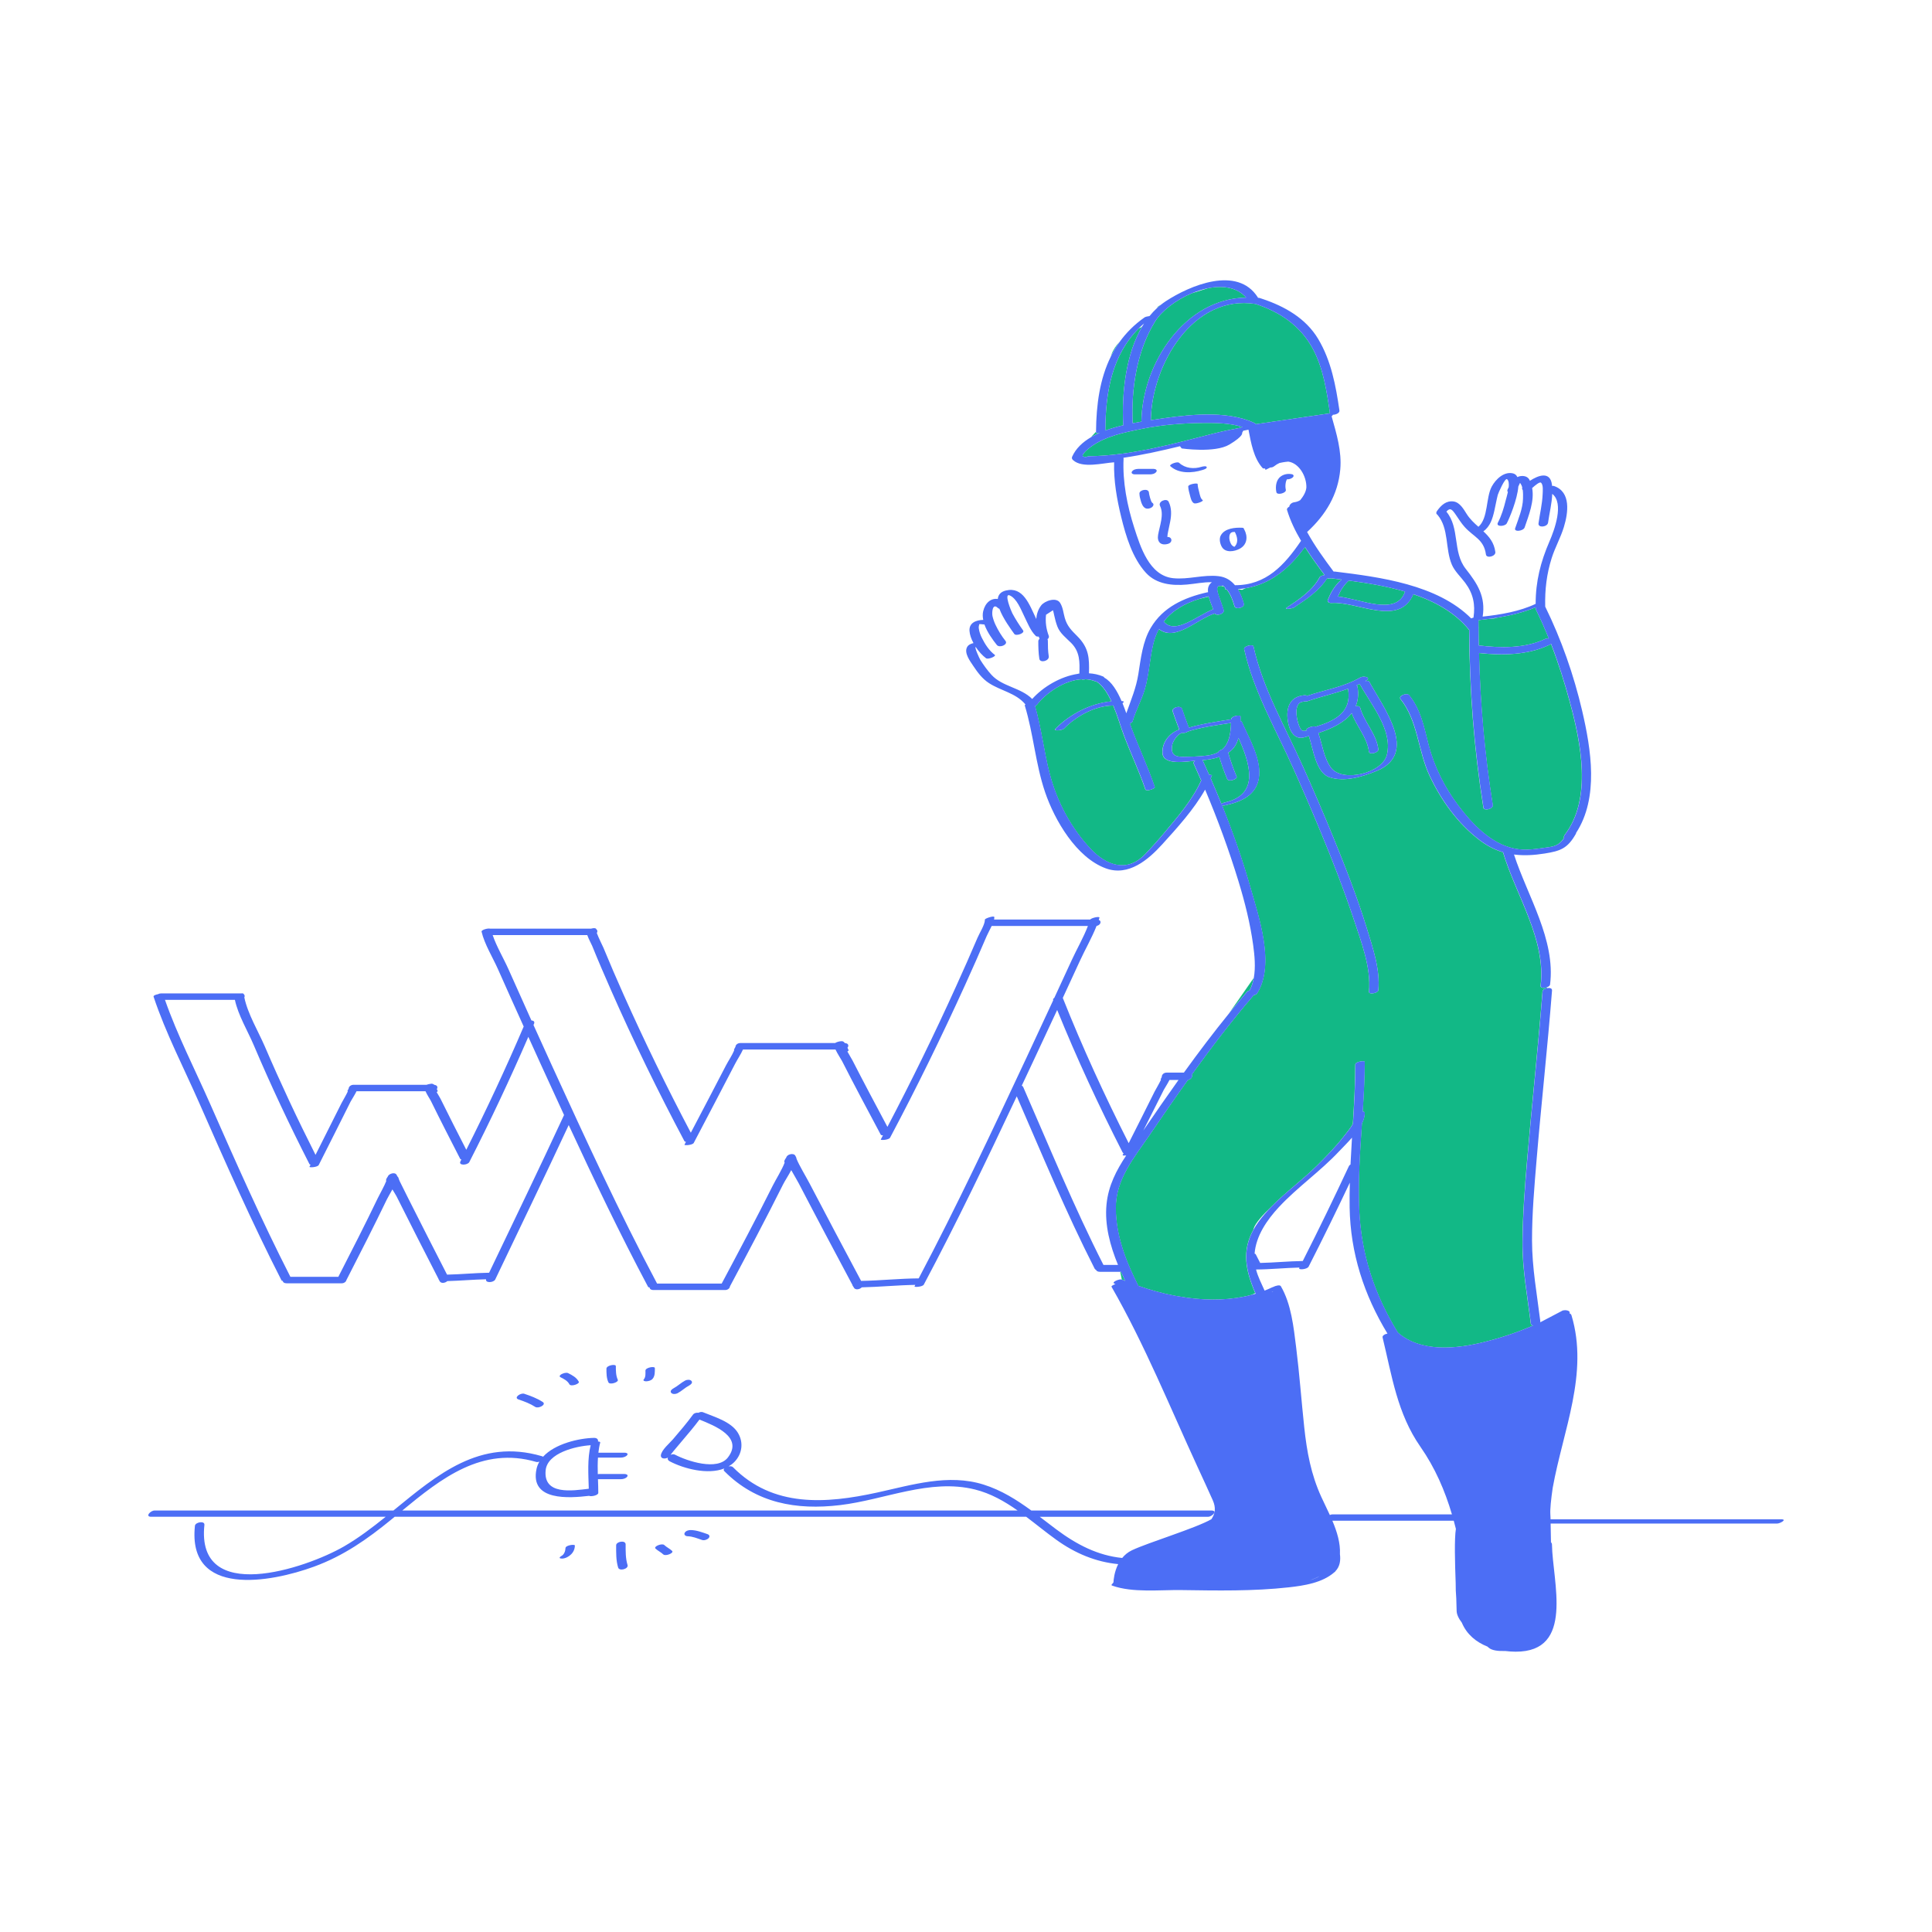 <?xml version="1.0" standalone="no"?>
<svg version="1.1" id="Layer_1" xmlns="http://www.w3.org/2000/svg" xmlns:xlink="http://www.w3.org/1999/xlink" x="0px" y="0px" width="595.279px" height="595.281px" viewBox="0 0 595.279 595.281" enable-background="new 0 0 595.279 595.281" xml:space="preserve">
<path id="color_x5F_2" fill="#12b886" d="M355.885,99.083c2.039-3.307,6.48-6.697,11.385-8.746c1.693-0.545,3.388-1.07,4.922-1.533
	c4.563-0.918,8.976-0.311,11.779,2.898c-18.79,0.23-31.949,20.104-32.282,37.969c-0.003,0.09,0.016,0.168,0.043,0.24
	c-0.883,0.146-1.802,0.311-2.741,0.492c0-0.012,0.004-0.021,0.003-0.033C348.505,119.793,350.261,108.202,355.885,99.083z
	 M354.59,129.323c-0.001,0.049-0.014,0.096-0.026,0.141c0.168-0.025,0.337-0.053,0.5-0.076c8.872-1.35,20.769-3.068,29.682,0.211
	l0.074-0.137l0.063,0.193c0.521,0.195,1.033,0.4,1.53,0.631c0.235,0.109,0.392,0.238,0.493,0.379c0.053,0.002,0.1,0.01,0.146,0.016
	l21.749-3.182l0.979-0.186c-0.002-0.012-0.01-0.02-0.012-0.031c-0.981-6.729-2.045-13.922-5.354-19.973
	c-3.854-7.043-10.084-11.191-17.566-13.66C367.442,90.618,354.904,112.545,354.59,129.323z M342.457,109.233
	c-0.066,0.186-0.132,0.379-0.196,0.58c0.771-1.549,1.658-3.041,2.685-4.467C343.904,106.444,342.992,107.735,342.457,109.233z
	 M346.067,130.627c-0.429-9.271,0.705-21.529,6.01-30.275c-0.251,0.291-0.405,0.469-0.405,0.469s-0.301,0.119-0.783,0.346
	c-8.21,8.209-10.253,19.48-10.32,31.348c0,0.057-0.021,0.111-0.054,0.164c1.837-0.682,3.762-1.227,5.661-1.672
	C346.115,130.895,346.073,130.774,346.067,130.627z M337.668,133.29c0.001-0.105,0.005-0.209,0.006-0.314l-0.022,0.09
	c0,0-0.656,0.717-1.507,1.641c0.829-0.484,1.709-0.924,2.621-1.322C338.175,133.465,337.667,133.442,337.668,133.29z
	 M334.634,140.817c0.309-0.141,0.623-0.234,0.864-0.238c12.912-0.174,25.722-3.742,38.152-6.93c2.673-0.686,5.354-1.246,8.043-1.748
	l1.17-0.318c-3.969-1.285-8.555-1.314-12.58-1.264c-6.139,0.08-12.326,0.59-18.353,1.797c-5.35,1.072-11.62,2.322-16.05,5.732
	c-0.772,0.594-1.56,1.213-2.114,2.031C333.271,140.612,333.848,140.801,334.634,140.817z M356.678,94.61
	c-0.058,0.092-0.128,0.197-0.205,0.311c0.381-0.352,0.775-0.686,1.183-1.006C357.142,94.184,356.796,94.422,356.678,94.61z
	 M369.482,184.538c-4.435,1.377-8.26,3.553-10.911,6.971c3.47,4.211,10.241-1.805,15.219-3.787
	c-0.451-1.285-1.034-2.574-1.371-3.896C371.575,184.038,370.54,184.293,369.482,184.538z M412.232,183.805
	c6.8,0.635,18.021,6.256,20.688-1.521c-5.71-1.676-11.722-2.656-17.338-3.404c-1.487,1.354-2.556,3.014-3.323,4.881
	C412.253,183.774,412.239,183.79,412.232,183.805z M418.977,210.719c-0.33,0.158-0.668,0.301-1.002,0.447
	c0.156,0.104,0.271,0.254,0.305,0.461c0.379,2.336,0.128,4.299-0.57,5.967c0.632-0.107,1.245-0.004,1.372,0.441
	c1.295,4.559,5.015,8.025,5.608,12.818c0.137,1.104-2.775,1.764-2.898,0.777c-0.552-4.463-3.826-7.791-5.314-11.916
	c-2.282,2.984-6.239,4.801-10.271,6.146c1.252,3.582,1.688,7.756,3.942,10.73c3.497,4.609,15.784,1.688,17.182-4.047
	c1.857-7.621-4.95-15.49-8.344-21.746C418.972,210.776,418.97,210.747,418.977,210.719z M466.458,263.336
	c0.043-0.008,0.088-0.014,0.134-0.021c-0.049-0.006-0.099-0.014-0.146-0.02C466.448,263.307,466.453,263.321,466.458,263.336z
	 M455.561,193.624c0.012,1.752,0.024,3.504,0.06,5.246c6.683,0.82,14.276,0.949,20.438-1.99c0.403-0.191,0.81-0.209,1.156-0.121
	c-1.206-2.998-2.502-5.955-3.926-8.832c-0.099-0.199-0.121-0.391-0.096-0.57c-0.021-0.068-0.035-0.143-0.037-0.225
	c0-0.002,0-0.004,0-0.006c-3.742,1.563-7.872,2.551-12.003,3.217l-0.727,0.207l-1.355,0.104c-1.188,0.164-2.366,0.309-3.531,0.434
	c0,0.721,0.015,1.436,0.02,2.154C455.597,193.372,455.598,193.5,455.561,193.624z M415.38,212.405
	c-0.011-0.068-0.009-0.135-0.004-0.197c-4.038,1.457-8.26,2.389-12.358,3.789c-0.438,0.15-0.789,0.16-1.042,0.084
	c-0.157,0.064-0.329,0.111-0.515,0.131c-3.376,0.355-1.747,6.977-0.6,8.566c0.382,0.529,1.058,0.5,1.799,0.27
	c-0.033-0.072-0.063-0.156-0.098-0.227c-0.215-0.439,2.172-1.346,2.787-0.9c0.007-0.002,0.013-0.004,0.018-0.006
	C411.274,222.133,416.529,219.475,415.38,212.405z M411.004,176.124l-0.159-0.033c0.015,0.018,0.025,0.033,0.039,0.051
	C410.923,176.135,410.964,176.127,411.004,176.124z M347.122,219.463l-0.123,0.303c0.003,0.008,0.006,0.018,0.009,0.025
	C347.046,219.682,347.084,219.571,347.122,219.463z M482.107,257.231c-0.293,0.383-0.321,0.699-0.194,0.939
	c-1.104,1.645-2.253,2.547-4.655,2.857c-3.689,0.48-6.975,1.207-10.735,0.416c-7.245-1.525-12.903-7.572-17.175-13.217
	c-4.2-5.553-7.448-11.998-9.185-18.738c-1.408-5.469-2.345-10.762-5.972-15.27c-0.711-0.881-3.492,0.182-2.677,1.195
	c5.329,6.619,5.357,15.939,8.9,23.5c3.617,7.721,8.769,14.877,15.592,20.045c2.306,1.744,4.654,2.912,7.077,3.629
	c3.898,13.133,13.361,26.945,11.58,41.135c-0.094,0.746,1.064,0.793,1.946,0.475c0.009,0.092,0.014,0.182,0.021,0.273
	c-0.679,0.137-1.334,0.52-1.374,1.029c-1.358,17.379-3.273,34.713-4.75,52.08c-0.705,8.301-1.333,16.6-1.414,24.932
	c-0.082,8.557,1.525,16.906,2.565,25.369c0.04,0.324,0.319,0.492,0.687,0.545c-4.828,2.1-9.851,3.77-14.938,5.043
	c-8.563,2.146-19.559,3.354-26.731-2.898c-7.198-11.711-11.327-24.174-11.901-38.045c-0.363-8.771,0.252-17.557,0.843-26.342
	c0.563-1.141,0.901-2.279,0.864-3.373c-0.007-0.191-0.267-0.281-0.623-0.293c0.329-5.111,0.604-10.221,0.623-15.328
	c0.002-0.479-2.896-0.063-2.898,0.777c-0.022,6.107-0.371,12.207-0.752,18.305c-0.766,1.422-1.949,2.754-2.771,3.818
	c-2.455,3.18-5.291,6.076-8.132,8.906c-4.503,4.486-9.732,8.248-14.174,12.773c-2.69,2.566-4.896,5.035-5.434,6.646
	c-0.051,0.152-0.097,0.314-0.137,0.484c-3.645,6.576-2.378,12.621,0.568,19.527l-1.044,0.52c-6.273,1.689-13.077,1.826-19.775,0.939
	c-1.249-0.195-2.545-0.404-3.855-0.623c-3.9-0.742-7.725-1.799-11.34-3.066c-3.802-7.482-6.891-15.373-6.952-23.877
	c-0.063-8.945,5.646-15.596,10.415-22.6c3.886-5.703,7.801-11.381,11.811-16.982c1.004-0.113,1.5-1.033,1.203-1.662
	c6.034-8.365,12.299-16.557,19.033-24.404c0.479-0.115,0.915-0.332,1.104-0.631c5.602-8.912,0.407-23.824-2.167-32.869
	c-2.415-8.477-5.358-16.84-8.661-25.049c0.226,0.084,0.608,0.102,1.168-0.025c4.622-1.053,9.21-2.965,10.131-8.113
	c1.041-5.824-2.935-12.443-5.193-17.545c-0.06-0.135-0.214-0.205-0.421-0.229c0.011-0.473,0.016-0.932,0.021-1.375
	c0.007-0.713-2.889-0.229-2.898,0.777c0,0.012-0.001,0.021-0.001,0.035c-4.378,0.693-8.78,1.326-13.039,2.559
	c-0.736-1.91-1.436-3.834-2.087-5.773c-0.416-1.238-3.303-0.43-2.897,0.775c0.63,1.875,1.306,3.732,2.015,5.58
	c-3.048,1.119-5.37,3.93-5.152,7.303c0.249,3.84,7.503,2.521,10.05,2.309c-0.37,0.24-0.584,0.564-0.428,0.912
	c0.783,1.715,1.546,3.439,2.298,5.172c-2.702,5.992-7.313,11.299-11.479,16.258c-1.867,2.223-3.809,4.387-5.819,6.479
	c-5.58,5.809-11.968,3.391-16.709-1.633c-6.081-6.441-10.371-14.504-12.621-23.027c-1.834-6.945-2.568-14.092-4.561-21.008
	c0.241-0.094,0.448-0.227,0.581-0.398c2.845-3.689,8.452-7.521,13.693-7.854c0.358,0.127,0.817,0.113,1.232-0.012
	c1.097,0.053,2.169,0.258,3.18,0.688c0.096,0.041,0.207,0.061,0.325,0.07c1.853,1.215,3.316,3.486,4.51,6.057
	c-6.43,0.613-12.826,3.961-17.247,8.463c-0.744,0.76,2.104,0.49,2.66-0.078c3.801-3.869,9.588-7.068,15.151-7.104
	c1.349,3.213,2.332,6.65,3.17,8.887c2.136,5.705,4.764,11.203,6.739,16.973c0.232,0.68,3.101-0.188,2.897-0.777
	c-2.166-6.324-5.021-12.377-7.362-18.637c-0.107-0.287-0.219-0.594-0.332-0.916c0.437-0.162,0.794-0.402,0.878-0.691
	c0.961-3.301,2.646-6.273,3.653-9.553c1.428-4.646,1.565-9.748,2.757-14.48c0.403-1.607,0.971-3.057,1.676-4.359
	c5.082,4.037,11.918-3.229,17.207-4.791c0.669,0.84,3.063,0.098,2.755-1.049c-0.037-0.139-0.084-0.273-0.124-0.41
	c-0.002-0.078-0.021-0.148-0.064-0.211c-0.394-1.271-0.904-2.504-1.312-3.77c-0.292-0.908-1.103-3.107,0.334-3.045
	c0.131,0.006,0.271-0.008,0.41-0.021c0.267,0.053,0.53,0.107,0.779,0.166c0.186,0.152,0.361,0.316,0.529,0.492
	c-0.26,0.225-0.268,0.406,0.278,0.43c0.034,0,0.064-0.002,0.1,0c1.156,1.422,1.863,3.33,2.378,5.143
	c0.354,1.244,3.249,0.459,2.898-0.777c-0.439-1.547-1.021-3.08-1.826-4.416c0.751,0.102,1.313,0.164,1.313,0.164l0.99-0.473
	c7.774-1.313,13.412-6.006,18.354-12.705c1.905,3.008,4.018,5.893,6.064,8.646c-0.659,0.092-1.354,0.297-1.532,0.631
	c-2.204,4.129-6.294,6.813-10.088,9.346c-1.164,0.777,1.729,0.309,2.195-0.004c3.75-2.502,7.792-5.143,10.221-9.039
	c0.315,0.162,0.787,0.158,1.245,0.041c0.052,0.01,0.095,0.021,0.15,0.029c0.977,0.121,1.979,0.246,2.993,0.373
	c-1.747,1.557-3.032,3.432-3.928,5.609c-0.021,0.053-0.024,0.098-0.018,0.139c-0.555,0.631-0.429,1.547,0.915,1.461
	c8.015-0.506,20.847,7.475,25.179-2.703c6.745,2.283,12.891,5.678,17.193,11.02c0.124,18.469,1.465,36.447,4.389,54.748
	c0.179,1.107,3.088,0.404,2.898-0.775c-2.507-15.691-3.853-31.139-4.256-46.873c7.218,0.791,15.098,0.648,21.689-2.498
	c0.21-0.102,0.37-0.213,0.492-0.332c2.285,5.891,4.192,11.947,5.823,17.986C487.043,228.782,490.642,246.069,482.107,257.231z
	 M421.11,285.92c-2.935-9.547-6.603-18.873-10.37-28.115c-2.951-7.234-6.053-14.408-9.238-21.545
	c-5.428-12.158-12.371-23.951-15.268-37.051c-0.188-0.852-3.098-0.121-2.898,0.777c2.858,12.922,9.668,24.547,15.037,36.533
	c2.953,6.594,5.814,13.227,8.581,19.902c3.688,8.9,7.185,17.893,10.223,27.037c2.246,6.764,5.345,14.834,4.622,22.102
	c-0.1,1.002,2.797,0.416,2.881-0.426C425.316,298.729,422.963,291.948,421.11,285.92z M421.884,210.024
	c-0.16-0.295-0.721-0.287-1.308-0.146c0.121-0.068,0.247-0.123,0.368-0.193c1.696-0.982-0.833-1.52-1.82-0.947
	c-5.063,2.936-10.912,3.813-16.395,5.668c-0.191-0.146-0.505-0.223-0.975-0.174c-4.308,0.455-5.509,3.717-4.989,7.697
	c0.362,2.768,1.784,6.197,5.122,5.246c0.462-0.131,0.933-0.268,1.405-0.404c1.355,4.395,2.234,11.363,6.355,12.715
	c4.648,1.525,10.118-0.146,14.471-1.926C437.289,232.176,426.195,217.973,421.884,210.024z M386.292,301.321l-7.607,10.904
	c1.809-2.227,3.637-4.438,5.512-6.613c0.18-0.209,0.479-0.354,0.812-0.439C385.639,303.979,386.047,302.678,386.292,301.321z
	 M345.161,391.858c0.192,0.98,0.361,1.797,0.482,2.377c0.019,0.006,0.038,0.008,0.055,0.016c0.327,0.139,0.66,0.275,0.992,0.412
	c-0.449-0.928-0.889-1.867-1.313-2.822C345.308,391.85,345.236,391.856,345.161,391.858z M376.576,230.93
	c2.084-1.83,2.615-4.762,2.728-8.186c-4.445,0.703-8.977,1.268-13.273,2.633c-0.457,0.354-1.218,0.541-1.802,0.418
	c-0.041,0.014-0.068,0.031-0.112,0.045c-1.406,0.426-2.802,2.596-2.994,3.959c-0.37,2.619,0.888,3.418,3.309,3.391
	c2.468-0.029,5.066-0.07,7.518-0.391c1.37-0.18,2.475-0.533,3.387-1.023C375.443,231.407,375.984,231.09,376.576,230.93z
	 M332.573,207.493c-0.162,0.037-0.332,0.082-0.511,0.137c0.17-0.025,0.339-0.037,0.508-0.059
	C332.572,207.545,332.572,207.518,332.573,207.493z M372.566,238.739c0.521-0.025,0.915,0.055,0.828,0.264
	c-0.111,0.273-0.236,0.545-0.355,0.816c1.145,2.625,2.254,5.27,3.329,7.93c0.137-0.182,0.483-0.377,1.091-0.516
	c10.895-2.477,7.548-12.193,4.144-19.871c-0.466,1.699-1.288,3.232-2.763,4.275c-0.138,0.098-0.282,0.172-0.422,0.262
	c0.743,2.504,1.589,4.961,2.608,7.367c0.354,0.838-2.491,1.736-2.898,0.777c-0.944-2.232-1.74-4.508-2.443-6.82
	c-1.677,0.58-3.445,0.855-5.249,1.014c0.105,0.08,0.194,0.176,0.251,0.301C371.322,235.932,371.947,237.334,372.566,238.739z"></path>
<path id="color_x5F_1" d="M371.813,143.93c0.13,0.482-1.049,0.799-1.316,0.883c-3.171,0.994-7.3,1.191-9.906-1.188
	c-0.506-0.465,2.128-1.559,2.725-1.014c1.889,1.727,4.544,1.961,6.919,1.215C370.497,143.743,371.688,143.463,371.813,143.93z
	 M355.499,144.477c-1.603,0-3.205,0-4.807,0c-0.659,0-1.521,0.211-1.911,0.799c-0.379,0.57,0.317,0.885,0.794,0.885
	c1.603,0,3.205,0,4.807,0c0.659,0,1.521-0.213,1.911-0.801C356.672,144.792,355.975,144.477,355.499,144.477z M355.069,154.942
	c-0.307-0.186-0.563-1.033-0.706-1.51c-0.1-0.326-0.176-0.656-0.247-0.988c-0.029-0.141-0.053-0.279-0.077-0.42
	c-0.008-0.047-0.047-0.498-0.038-0.229c-0.044-1.436-2.96-0.91-2.924,0.268c0.023,0.789,0.211,1.563,0.438,2.316
	c0.234,0.771,0.571,1.707,1.295,2.148c0.615,0.373,1.513,0.188,2.07-0.207C355.338,156,355.679,155.313,355.069,154.942z
	 M359.693,165.448c-0.001-0.049-0.003-0.096-0.001-0.168c0.012-0.479,0.122-0.961,0.211-1.43c0.204-1.07,0.464-2.127,0.663-3.199
	c0.385-2.072,0.45-4.145-0.494-6.066c-0.594-1.207-3.34-0.109-2.646,1.299c1.319,2.682-0.144,6.191-0.601,8.932
	c-0.359,2.152,0.822,3.365,3,2.771C361.468,167.135,361.139,165.366,359.693,165.448z M369.481,151.606
	c-0.212-0.791-0.442-1.646-0.473-2.471c-0.015-0.408-2.925,0.033-2.897,0.775c0.033,0.898,0.301,1.824,0.529,2.689
	c0.2,0.748,0.442,1.953,1.152,2.408c0.452,0.291,1.417-0.051,1.854-0.205c0.109-0.037,1.288-0.49,0.884-0.75
	C369.874,153.631,369.665,152.297,369.481,151.606z M424.679,305.135c0.638-6.406-1.716-13.188-3.568-19.215
	c-2.935-9.547-6.603-18.873-10.37-28.115c-2.951-7.234-6.053-14.408-9.238-21.545c-5.428-12.158-12.371-23.951-15.268-37.051
	c-0.188-0.852-3.098-0.121-2.898,0.777c2.858,12.922,9.668,24.547,15.037,36.533c2.953,6.594,5.814,13.227,8.581,19.902
	c3.688,8.9,7.185,17.893,10.223,27.037c2.246,6.764,5.345,14.834,4.622,22.102C421.698,306.563,424.595,305.977,424.679,305.135z
	 M424.12,237.559c-4.354,1.779-9.821,3.451-14.471,1.926c-4.121-1.352-5-8.318-6.355-12.715c-0.474,0.139-0.942,0.273-1.405,0.404
	c-3.338,0.951-4.76-2.479-5.122-5.246c-0.52-3.98,0.683-7.242,4.989-7.697c0.469-0.049,0.782,0.027,0.975,0.174
	c5.481-1.855,11.33-2.732,16.395-5.668c0.987-0.57,3.518-0.035,1.82,0.947c-0.121,0.07-0.247,0.125-0.368,0.193
	c0.587-0.141,1.146-0.148,1.308,0.146C426.195,217.973,437.289,232.176,424.12,237.559z M402.66,225.047
	c-0.033-0.072-0.063-0.156-0.098-0.227c-0.215-0.439,2.172-1.346,2.787-0.9c0.007-0.002,0.013-0.004,0.018-0.006
	c5.906-1.781,11.161-4.438,10.013-11.51c-0.011-0.068-0.009-0.135-0.004-0.199c-4.038,1.459-8.26,2.391-12.358,3.791
	c-0.438,0.15-0.789,0.16-1.042,0.082c-0.157,0.066-0.329,0.113-0.515,0.133c-3.376,0.355-1.747,6.977-0.6,8.566
	C401.243,225.307,401.919,225.278,402.66,225.047z M418.986,210.801c-0.015-0.025-0.017-0.053-0.011-0.082
	c-0.329,0.158-0.667,0.301-1.001,0.447c0.156,0.104,0.271,0.254,0.305,0.461c0.379,2.336,0.128,4.299-0.57,5.967
	c0.632-0.107,1.245-0.004,1.372,0.441c1.295,4.559,5.015,8.025,5.608,12.818c0.137,1.104-2.775,1.764-2.898,0.777
	c-0.552-4.463-3.826-7.791-5.314-11.916c-2.282,2.984-6.239,4.801-10.271,6.146c1.252,3.582,1.687,7.756,3.942,10.73
	c3.496,4.609,15.783,1.688,17.182-4.047C429.188,224.926,422.379,217.057,418.986,210.801z M547.605,469.424
	c-23.277,0-46.557,0-69.834,0c0.049,1.668,0.082,3.695,0.108,5.781c0.183,0.158,0.299,0.381,0.304,0.68
	c0.162,11.42,7.073,33.115-11.209,33.023c-1.053-0.006-2.119-0.078-3.18-0.209c-2.224,0.076-4.146-0.176-5.071-0.998
	c-0.127-0.111-0.271-0.236-0.417-0.359c-3.452-1.371-6.372-3.732-7.898-7.377c-0.958-1.264-1.599-2.523-1.599-3.68
	c0-0.76-0.046-2.102-0.109-3.787c-0.147-1.592-0.191-3.199-0.186-4.813c-0.228-6.166-0.426-13.641,0.068-16.613
	c-0.209-0.84-0.432-1.676-0.658-2.508c-12.468,0-24.937,0-37.402,0c1.427,3.363,2.507,6.859,2.332,10.303
	c0.247,1.898,0.012,3.789-1.392,5.25c-0.006,0.012-0.009,0.021-0.015,0.033c-0.059,0.109-0.173,0.207-0.316,0.293
	c-0.002,0.002-0.004,0.004-0.006,0.006c-3.707,3.254-9.312,4.109-14.029,4.635c-10.95,1.221-22.149,0.998-33.151,0.842
	c-6.515-0.094-14.938,0.887-21.211-1.352c-0.099-0.037-0.371-0.133-0.238-0.311c0.18-0.238,0.384-0.451,0.572-0.68
	c0.039-0.813,0.262-3.27,1.463-5.65c-6.839-0.664-13.175-3.258-19.094-7.518c-3.104-2.232-6.13-4.723-9.249-7.072
	c-64.86,0-129.723,0-194.583,0c-0.32,0.266-0.643,0.529-0.964,0.793c-7.451,6.102-14.764,11.23-23.862,14.564
	c-13.421,4.916-39.078,9.611-36.718-12.574c0.123-1.15,3.063-1.637,2.918-0.289c-2.636,24.768,31.13,13.492,43.005,6.643
	c4.475-2.582,8.695-5.795,12.852-9.137c-24.087,0-48.174,0-72.261,0c-1.96,0-0.22-1.93,1.051-1.93c24.53,0,49.061,0,73.591,0
	c13.475-10.988,26.603-22.342,45.715-16.746c0.172,0.051,0.293,0.113,0.39,0.184c3.657-4.025,11.105-5.729,15.688-5.816
	c1.004-0.02,1.359,0.551,1.246,1.119c0.432,0.006,0.738,0.109,0.673,0.352c-0.27,0.988-0.437,2.029-0.557,3.094
	c2.706,0,5.411,0,8.118,0c0.398,0,1.178,0.199,0.756,0.744c-0.412,0.531-1.279,0.764-1.92,0.764c-2.362,0-4.726,0-7.087,0
	c-0.104,1.676-0.102,3.395-0.053,5.1c0.165-0.025,0.329-0.041,0.479-0.041c2.604,0,5.208,0,7.812,0c0.438,0,1.176,0.254,0.774,0.813
	c-0.401,0.561-1.268,0.781-1.915,0.781c-2.366,0-4.732,0-7.099,0c0.051,1.447,0.104,2.871,0.104,4.223
	c0,0.797-2.354,1.23-2.813,0.908c-6.061,0.701-18.359,1.723-16.22-8.293c0.171-0.803,0.479-1.541,0.879-2.23
	c-0.35,0.115-0.703,0.156-0.979,0.076c-16.657-4.875-29.229,5.047-41.265,14.973c63.2,0,126.402,0,189.604,0
	c-4.045-2.844-8.317-5.279-13.17-6.484c-13.889-3.451-27.824,3.188-41.561,4.818c-13.411,1.596-25.865-0.576-35.654-10.48
	c-0.271-0.273-0.21-0.564,0.023-0.818c-5.17,2.029-12.54,0.063-16.851-2.205c-0.587-0.309-0.699-0.734-0.552-1.129
	c-0.569,0.283-1.29,0.391-1.771,0.1c-0.011-0.006-0.021-0.014-0.032-0.02c-0.254-0.152-0.39-0.479-0.361-0.766
	c0.163-1.686,2.73-3.785,3.736-4.973c2.105-2.479,4.247-4.947,6.158-7.584c0.357-0.49,1.077-0.666,1.685-0.578
	c0.443-0.236,0.979-0.34,1.421-0.158c3.486,1.434,8.571,2.85,10.702,6.279c1.852,2.98,1.381,6.594-1.101,9.086
	c-0.522,0.525-1.113,0.951-1.742,1.316c0.527-0.102,1.063-0.057,1.355,0.24c12.334,12.479,28.59,11.281,44.477,7.805
	c10.721-2.346,21.874-5.863,32.777-2.43c5.488,1.73,10.169,4.689,14.681,7.98c18.507,0,37.014,0,55.521,0
	c1.96,0,0.219,1.93-1.051,1.93c-17.294,0-34.588,0-51.882,0c1.681,1.275,3.354,2.572,5.057,3.848
	c6.404,4.793,12.918,8.102,20.351,8.844c0.768-0.938,1.737-1.777,3.001-2.375c5.097-2.414,19.521-6.742,24.482-9.566
	c1.193-1.725,1.448-3.549,0.411-5.869c-1.496-3.35-3.034-6.682-4.572-10.014c-8.564-18.561-16.423-37.998-26.612-55.742
	c-0.12-0.211,0.514-0.59,1.224-0.822c-0.114-0.049-0.231-0.096-0.346-0.145c-1.019-0.434,1.5-1.514,2.291-1.268
	c0.019,0.006,0.038,0.008,0.055,0.016c0.327,0.141,0.66,0.275,0.992,0.412c-0.449-0.926-0.889-1.867-1.313-2.82
	c-0.069,0.01-0.142,0.016-0.216,0.018c-0.013,0-0.024,0.002-0.037,0.002c-2.077,0-4.154,0-6.23,0c-0.676,0-1.046-0.252-1.183-0.578
	c-0.189-0.092-0.35-0.223-0.446-0.412c-8.821-17.316-16.23-35.275-23.987-53.082c-9.19,19.514-18.518,38.984-28.646,58.021
	c-0.377,0.707-3.023,0.861-2.852,0.535c0.08-0.15,0.158-0.305,0.239-0.455c-5.513,0.086-10.984,0.639-16.493,0.758
	c-0.635,0.666-2.006,0.906-2.442,0.088c-0.057-0.105-0.112-0.213-0.169-0.316c-0.172-0.139-0.259-0.314-0.269-0.506
	c-5.55-10.41-11.095-20.822-16.535-31.291c-0.678-1.303-1.547-2.682-2.32-4.086c-0.85,1.639-1.953,3.273-2.533,4.434
	c-5.264,10.523-10.781,20.924-16.315,31.309c-0.009,0.018-0.022,0.031-0.032,0.047c-0.024,0.543-0.619,1.15-1.508,1.15
	c-7.343,0-14.688,0-22.03,0c-0.854,0-1.213-0.373-1.218-0.795c-0.232-0.012-0.413-0.072-0.487-0.211
	c-8.681-16.326-16.67-33.031-24.443-49.822c-7.41,15.92-15.072,31.719-22.633,47.568c-0.485,1.02-3.142,1.166-2.822-0.055
	c-3.99,0.092-7.957,0.457-11.946,0.561c-0.661,0.623-1.958,0.82-2.367,0.021c-0.051-0.1-0.102-0.199-0.153-0.299
	c-0.102-0.104-0.158-0.227-0.183-0.357c-4.353-8.49-8.704-16.982-12.967-25.521c-0.202-0.404-0.72-1.193-1.25-2.09
	c-0.61,1.129-1.292,2.215-1.688,3.035c-4.012,8.32-8.21,16.555-12.424,24.775c-0.012,0.023-0.03,0.043-0.044,0.066
	c-0.089,0.516-0.662,1.051-1.496,1.051c-5.64,0-11.28,0-16.921,0c-0.801,0-1.162-0.33-1.208-0.721
	c-0.193-0.021-0.34-0.084-0.402-0.207c-9.13-17.863-17.262-36.254-25.326-54.617c-4.722-10.748-10.367-21.592-14.075-32.75
	c-0.122-0.367,0.604-0.639,1.355-0.785c0.24-0.141,0.535-0.234,0.878-0.234c8.19,0,16.382,0,24.572,0
	c0.414-0.057,0.769-0.039,0.893,0.09c0.029,0.029,0.048,0.063,0.069,0.096c0.003-0.002,0.007-0.004,0.012-0.004
	c0,0.008,0.003,0.016,0.004,0.023c0.019,0.025,0.042,0.049,0.059,0.078c0.002,0.006-0.001,0.012,0.001,0.018
	c0.259,0.24,0.276,0.594,0.114,0.914c1.02,5.031,4.354,10.572,6.301,15.096c4.861,11.305,10.08,22.447,15.634,33.428
	c2.672-5.289,5.341-10.58,7.979-15.885c0.229-0.461,1.469-2.545,1.977-3.678c-0.093-0.027-0.143-0.068-0.116-0.123
	c0.113-0.236,0.221-0.479,0.351-0.703c0.003-0.006,0.015-0.014,0.019-0.02c0.004-0.553,0.607-1.182,1.513-1.182
	c7.503,0,15.007,0,22.511,0c0.495-0.197,1.123-0.287,1.409-0.32c0.294-0.035,0.539,0.037,0.749,0.176
	c0.021-0.01,0.04-0.018,0.061-0.025c-0.003,0.023,0.006,0.057,0.004,0.08c0.043,0.033,0.085,0.068,0.125,0.105
	c0.983,0.1,1.15,0.771,0.801,1.307c0.089,0.199,0.173,0.395,0.255,0.563c0.049,0.1-0.084,0.236-0.313,0.375
	c0.451,0.799,0.947,1.561,1.161,1.992c2.601,5.285,5.281,10.531,7.968,15.771c6.282-12.475,12.188-25.129,17.688-37.971
	c-2.655-5.873-5.3-11.752-7.913-17.645c-1.615-3.643-4.155-7.686-5.068-11.592c-0.121-0.521,1.83-1.104,2.616-0.928
	c10.385,0,20.771,0,31.155,0c0.643-0.188,1.311-0.236,1.528,0.078c0.03,0.039,0.056,0.082,0.075,0.129
	c0.004,0.006-0.001,0.016,0.001,0.023c0.387,0.27,0.396,0.73,0.131,1.117c0.554,1.518,1.816,4,2.019,4.486
	c2.012,4.887,4.104,9.738,6.261,14.563c6.432,14.385,13.334,28.551,20.688,42.484c3.617-6.885,7.23-13.771,10.805-20.682
	c0.768-1.482,1.909-3.131,2.588-4.768c-0.083-0.027-0.126-0.066-0.102-0.115c0.146-0.293,0.276-0.613,0.457-0.885
	c0.001-0.002,0.005-0.004,0.005-0.006c0.007-0.551,0.609-1.178,1.513-1.178c9.739,0,19.479,0,29.219,0
	c0.597-0.43,1.847-0.674,2.338-0.516c0.229,0.072,0.44,0.27,0.638,0.523c1.152,0.066,1.281,0.875,0.804,1.439
	c0.135,0.297,0.253,0.568,0.351,0.762c0.053,0.104-0.106,0.252-0.372,0.404c0.675,1.219,1.408,2.428,1.579,2.762
	c3.514,6.855,7.131,13.658,10.754,20.457c7.438-14.18,14.479-28.568,21.089-43.152c2.276-5.023,4.523-10.063,6.681-15.139
	c0.604-1.428,2.192-3.893,2.268-5.451c-0.035-0.023-0.053-0.051-0.035-0.084c0.019-0.043,0.041-0.084,0.069-0.121
	c0.259-0.359,2.883-1.242,2.875-0.654c-0.003,0.227-0.035,0.467-0.087,0.715c9.875,0,19.75,0,29.626,0
	c0.354-0.506,3.02-1.119,2.844-0.527c-0.063,0.211-0.144,0.422-0.212,0.633c1.021,0.381,0.513,1.678-0.673,1.861
	c-1.449,3.662-3.53,7.27-5.128,10.748c-1.753,3.818-3.52,7.631-5.283,11.443c6.064,15.232,12.899,30.127,20.307,44.748
	c2.675-5.291,5.345-10.586,7.983-15.895c0.229-0.461,1.469-2.545,1.978-3.678c-0.094-0.027-0.144-0.068-0.116-0.123
	c0.111-0.234,0.219-0.477,0.348-0.699c-0.033-0.627,0.535-1.342,1.495-1.342c1.773,0,3.546,0,5.319,0
	c4.482-6.209,9.098-12.318,13.93-18.268c1.808-2.227,3.636-4.438,5.511-6.613c0.18-0.209,0.479-0.355,0.813-0.439
	c0.632-1.191,1.04-2.494,1.284-3.852c0.604-3.33,0.235-6.982-0.192-10.119c-0.912-6.682-2.565-13.25-4.536-19.695
	c-2.924-9.563-6.376-18.982-10.272-28.205c-3.483,6.154-8.621,11.795-13.203,16.848c-4.313,4.754-10.391,9.961-17.392,7.41
	c-9.045-3.299-15.77-14.803-18.729-23.529c-2.938-8.662-3.556-17.877-6.229-26.619c-0.038-0.125,0.045-0.258,0.2-0.385
	c-0.042-0.025-0.08-0.053-0.109-0.086c-2.92-3.441-7.516-4.094-11.151-6.475c-2.018-1.318-3.457-3.23-4.784-5.229
	c-0.963-1.449-2.938-4.008-1.945-5.85c0.373-0.691,1.134-1.055,1.973-1.234c-0.683-1.262-1.156-2.58-1.229-3.781
	c-0.152-2.508,2.063-3.314,4.235-3.367c-0.188-0.914-0.218-1.816-0.017-2.67c0.627-2.658,2.467-4.092,4.498-3.77
	c0.121-1.244,0.834-2.211,2.504-2.615c5.313-1.285,7.216,4.264,9.349,8.771c0.118-1.496,0.571-2.938,1.52-4.184
	c1.047-1.375,4.681-2.709,5.864-0.734c0.861,1.436,0.957,2.994,1.403,4.572c0.726,2.566,2.058,3.844,3.862,5.65
	c3.607,3.607,3.729,6.781,3.594,11.434c1.503,0.086,2.97,0.395,4.351,0.98c0.232,0.098,0.34,0.223,0.362,0.357
	c2.309,1.266,4.012,4.15,5.339,7.229c0.062,0.004,0.124,0.002,0.187,0.006c0.696,0.041,0.538,0.336,0.092,0.643
	c0.428,1.039,0.813,2.088,1.169,3.092c0.003,0.008,0.006,0.016,0.009,0.023c0.038-0.107,0.076-0.219,0.114-0.328
	c1.361-3.869,2.91-7.48,3.588-11.742c0.753-4.74,1.316-10.021,3.805-14.24c3.789-6.432,10.254-9.316,17.278-10.947
	c0.146-0.033,0.267-0.041,0.392-0.053c-0.02-0.219-0.04-0.438-0.037-0.658c0.016-1.133,0.503-1.914,1.232-2.424
	c-2.594-0.076-5.12,0.488-7.695,0.715c-4.499,0.396-9.36-0.057-12.618-3.598c-4.17-4.535-6.21-11.365-7.636-17.215
	c-1.343-5.506-2.339-11.17-2.182-16.855c-3.603,0.242-9.789,1.939-12.651-0.67c-0.314-0.287-0.468-0.635-0.282-1.053
	c1.139-2.555,3.242-4.506,5.829-6.018c0.829-0.484,1.709-0.924,2.621-1.322c-0.591,0.082-1.099,0.061-1.098-0.094
	c0.001-0.104,0.005-0.209,0.006-0.313c0.073-8.285,1.16-16.281,4.587-23.162c0.771-1.549,1.658-3.041,2.684-4.467
	c2.013-2.797,4.527-5.344,7.691-7.557c0.244-0.17,0.911-0.32,1.519-0.4c0.715-0.883,1.486-1.707,2.318-2.471
	c0.381-0.35,0.775-0.684,1.182-1.006c0.48-0.381,0.974-0.746,1.49-1.086c7.482-4.895,22.088-11.068,28.372-1.207
	c0.035,0.055,0.055,0.109,0.076,0.164c0.174-0.018,0.337-0.01,0.471,0.033c0.257,0.08,0.513,0.168,0.77,0.254
	c0.052,0.018,0.104,0.033,0.154,0.051c6.826,2.291,13.329,5.953,17.132,12.316c4.022,6.732,5.432,14.402,6.552,22.064
	c0.109,0.754-1.109,1.305-2.003,1.297c-0.07,0.154-0.215,0.324-0.41,0.484c0.002,0.008,0.008,0.014,0.01,0.02
	c1.493,5.328,3.162,10.75,2.657,16.359c-0.697,7.768-4.475,13.965-10.136,19.193c-0.023,0.021-0.058,0.041-0.086,0.063
	c2.34,4.295,5.305,8.354,8.143,12.166c0.014,0.02,0.025,0.035,0.039,0.053c0.039-0.008,0.08-0.014,0.12-0.018
	c0.106-0.01,0.214-0.014,0.32,0c13.821,1.703,31.536,3.994,41.938,14.432c0.201-0.104,0.433-0.184,0.67-0.232
	c0.012-0.004,0.025-0.01,0.037-0.014c0.615-4.055-0.099-7.436-2.569-10.748c-1.322-1.777-3.227-3.523-4.103-5.586
	c-2.081-4.896-0.835-11.07-4.386-15.309c-0.006-0.006-0.007-0.014-0.012-0.02c-0.393-0.229-0.555-0.641-0.142-1.223
	c1.233-1.74,2.811-3.223,5.087-2.902c1.926,0.27,3.104,2.396,4.035,3.863c1.013,1.598,2.314,2.799,3.612,3.939
	c3.058-2.656,2.264-8.967,4.1-12.385c1.206-2.246,3.794-4.766,6.597-4.057c0.622,0.158,1.04,0.559,1.307,1.125
	c0.158-0.072,0.315-0.146,0.488-0.193c1.146-0.318,2.594-0.172,3.218,1.01c0.058,0.109,0.1,0.221,0.151,0.332
	c2.598-1.713,6.2-3.016,6.784,1.098c0.022,0.158,0.025,0.316,0.043,0.475c0.22-0.029,0.431-0.025,0.603,0.033
	c5.297,1.82,4.37,8.242,3.049,12.598c-1.008,3.324-2.733,6.336-3.777,9.639c-1.543,4.885-2.11,9.715-1.984,14.828
	c0.001,0.023-0.009,0.045-0.011,0.066c4.984,10.127,8.832,21.133,11.389,32.104c2.759,11.844,5.206,26.793-1.849,37.623
	c-0.006,0.104-0.034,0.215-0.108,0.348c-2.555,4.488-4.734,5.252-9.616,6.029c-3.245,0.52-6.323,0.691-9.281,0.318
	c-0.049-0.006-0.099-0.014-0.146-0.021c0.004,0.016,0.009,0.027,0.014,0.041c4.18,12.854,12.844,26.174,11.104,40.031
	c-0.045,0.357-0.454,0.652-0.951,0.832c-0.883,0.32-2.04,0.271-1.946-0.473c1.781-14.189-7.683-28.004-11.58-41.135
	c-2.423-0.717-4.772-1.885-7.077-3.631c-6.823-5.168-11.975-12.322-15.592-20.043c-3.543-7.561-3.571-16.881-8.9-23.502
	c-0.815-1.014,1.965-2.076,2.676-1.193c3.627,4.506,4.563,9.801,5.973,15.27c1.734,6.74,4.982,13.186,9.185,18.736
	c4.271,5.645,9.93,11.691,17.175,13.217c3.762,0.793,7.046,0.064,10.735-0.414c2.402-0.313,3.551-1.215,4.655-2.859
	c-0.127-0.24-0.1-0.557,0.193-0.938c8.535-11.164,4.938-28.451,1.582-40.869c-1.631-6.039-3.537-12.098-5.822-17.988
	c-0.122,0.119-0.282,0.232-0.492,0.332c-6.593,3.148-14.473,3.289-21.689,2.498c0.403,15.736,1.748,31.184,4.256,46.873
	c0.188,1.184-2.722,1.887-2.898,0.777c-2.924-18.301-4.265-36.279-4.389-54.748c-4.305-5.342-10.448-8.736-17.193-11.02
	c-4.332,10.178-17.164,2.197-25.179,2.703c-1.344,0.084-1.47-0.832-0.915-1.463c-0.008-0.041-0.005-0.086,0.017-0.137
	c0.896-2.178,2.182-4.053,3.929-5.609c-1.016-0.129-2.018-0.254-2.993-0.373c-0.058-0.008-0.101-0.021-0.15-0.029
	c-0.458,0.115-0.93,0.121-1.245-0.041c-2.429,3.896-6.471,6.537-10.221,9.039c-0.468,0.313-3.359,0.779-2.195,0.004
	c3.794-2.531,7.883-5.219,10.088-9.346c0.18-0.334,0.873-0.541,1.532-0.633c-2.048-2.752-4.159-5.637-6.065-8.645
	c-4.94,6.699-10.578,11.393-18.354,12.705c-0.752,0.127-1.528,0.217-2.322,0.279c0.006,0.01,0.012,0.02,0.02,0.029
	c0.807,1.334,1.387,2.869,1.825,4.414c0.352,1.238-2.545,2.021-2.897,0.777c-0.516-1.813-1.222-3.719-2.378-5.143
	c-0.034-0.002-0.065,0-0.101,0c-0.546-0.021-0.537-0.205-0.277-0.43c-0.168-0.174-0.346-0.338-0.529-0.492
	c-0.107-0.09-0.216-0.178-0.329-0.26c-0.149,0.043-0.299,0.078-0.451,0.094c-0.14,0.016-0.278,0.027-0.409,0.021
	c-1.437-0.063-0.626,2.137-0.334,3.045c0.405,1.266,0.918,2.498,1.312,3.77c0.021,0.07,0.043,0.141,0.064,0.213
	c0.04,0.137,0.087,0.27,0.124,0.408c0.308,1.146-2.086,1.889-2.756,1.049c-5.288,1.564-12.125,8.828-17.207,4.791
	c-0.704,1.305-1.271,2.752-1.676,4.359c-1.189,4.734-1.329,9.836-2.756,14.482c-1.007,3.277-2.693,6.252-3.654,9.551
	c-0.084,0.291-0.44,0.529-0.878,0.691c0.114,0.322,0.226,0.631,0.332,0.918c2.344,6.258,5.197,12.313,7.363,18.637
	c0.202,0.59-2.665,1.457-2.898,0.775c-1.976-5.77-4.604-11.266-6.738-16.973c-0.838-2.236-1.821-5.672-3.17-8.885
	c-5.563,0.033-11.353,3.23-15.151,7.102c-0.558,0.568-3.405,0.838-2.66,0.08c4.42-4.502,10.817-7.85,17.247-8.465
	c-1.192-2.57-2.658-4.842-4.51-6.057c-0.118-0.01-0.23-0.029-0.325-0.068c-1.011-0.432-2.083-0.637-3.18-0.688
	c-0.415,0.125-0.874,0.139-1.233,0.01c-5.241,0.334-10.849,4.164-13.692,7.854c-0.134,0.172-0.341,0.307-0.581,0.4
	c1.99,6.914,2.727,14.061,4.561,21.008c2.25,8.521,6.54,16.584,12.621,23.025c4.741,5.021,11.129,7.439,16.709,1.633
	c2.012-2.092,3.952-4.256,5.819-6.479c4.168-4.957,8.776-10.266,11.479-16.258c-0.752-1.73-1.515-3.457-2.298-5.172
	c-0.157-0.346,0.057-0.672,0.427-0.912c-2.546,0.215-9.8,1.533-10.049-2.309c-0.218-3.371,2.104-6.182,5.152-7.303
	c-0.709-1.848-1.386-3.705-2.016-5.578c-0.403-1.207,2.482-2.016,2.898-0.777c0.65,1.941,1.351,3.863,2.087,5.773
	c4.259-1.23,8.661-1.863,13.039-2.559c0-0.012,0.001-0.021,0.001-0.033c0.011-1.008,2.905-1.492,2.897-0.777
	c-0.005,0.441-0.009,0.902-0.02,1.373c0.207,0.023,0.361,0.094,0.421,0.229c2.26,5.104,6.234,11.723,5.193,17.547
	c-0.921,5.146-5.51,7.061-10.132,8.111c-0.559,0.127-0.941,0.109-1.168,0.027c3.304,8.207,6.246,16.572,8.661,25.049
	c2.575,9.043,7.77,23.957,2.167,32.867c-0.188,0.301-0.626,0.516-1.104,0.631c-6.734,7.85-12.999,16.039-19.033,24.406
	c0.297,0.629-0.2,1.547-1.203,1.66c-4.01,5.604-7.925,11.279-11.811,16.982c-4.771,7.004-10.479,13.654-10.415,22.602
	c0.062,8.504,3.149,16.395,6.952,23.877c3.614,1.268,7.438,2.324,11.34,3.064c1.311,0.219,2.605,0.43,3.854,0.623
	c6.699,0.889,13.502,0.748,19.776-0.938c0.378-0.104,0.755-0.207,1.129-0.32c-0.028-0.066-0.056-0.135-0.085-0.201
	c-2.947-6.904-4.213-12.951-0.569-19.525c0.442-0.799,0.94-1.604,1.533-2.418c1.227-1.688,2.591-3.24,4.037-4.713
	c4.44-4.525,9.671-8.289,14.173-12.773c2.841-2.832,5.677-5.729,8.132-8.908c0.822-1.063,2.008-2.396,2.772-3.818
	c0.381-6.098,0.729-12.195,0.752-18.305c0.004-0.842,2.899-1.258,2.897-0.775c-0.02,5.105-0.294,10.217-0.623,15.328
	c0.357,0.01,0.616,0.1,0.623,0.293c0.037,1.092-0.302,2.232-0.863,3.371c-0.592,8.785-1.206,17.57-0.844,26.344
	c0.574,13.869,4.703,26.334,11.902,38.045c7.173,6.252,18.168,5.043,26.73,2.896c5.089-1.273,10.11-2.943,14.938-5.043
	c-0.367-0.053-0.646-0.221-0.687-0.545c-1.041-8.463-2.647-16.813-2.565-25.367c0.081-8.332,0.709-16.633,1.414-24.932
	c1.476-17.369,3.391-34.703,4.75-52.082c0.04-0.51,0.694-0.893,1.374-1.029c0.78-0.154,1.593,0.02,1.538,0.723
	c-1.359,17.379-3.294,34.709-4.75,52.08c-0.694,8.287-1.42,16.607-1.414,24.93c0.007,8.412,1.528,16.58,2.552,24.902
	c0.016,0.115-0.007,0.227-0.044,0.332c0.065-0.031,0.132-0.063,0.198-0.094l6.371-3.346c0.035-0.02,0.07-0.039,0.105-0.059
	c0.023-0.016,0.051-0.023,0.076-0.037l0.29-0.152c0,0,0.004,0.023,0.007,0.039c0.99-0.273,2.451,0.172,1.959,0.857
	c0.306,0.107,0.548,0.316,0.649,0.654c5.369,17.875-2.59,35.383-5.793,53.137c-0.529,3.625-0.827,6.607-0.729,8.104
	c0.029,0.432,0.056,0.973,0.078,1.596c23.7,0,47.399,0,71.1,0C550.763,468.139,548.455,469.424,547.605,469.424z M354.59,129.323
	c-0.001,0.049-0.014,0.096-0.026,0.141c0.168-0.025,0.337-0.053,0.5-0.076c8.872-1.35,20.769-3.068,29.682,0.211l0.074-0.137
	l0.063,0.193c0.521,0.195,1.033,0.4,1.53,0.631c0.235,0.109,0.392,0.238,0.493,0.379c0.053,0.002,0.1,0.01,0.146,0.016l21.749-3.182
	l0.951-0.141c0,0,0.003,0.01,0.004,0.012c0.016-0.002,0.027-0.004,0.042-0.006c-0.006-0.018-0.014-0.031-0.018-0.051
	c-0.002-0.012-0.009-0.02-0.011-0.031c-0.982-6.729-2.045-13.922-5.355-19.973c-3.854-7.043-10.084-11.191-17.565-13.66
	C367.442,90.618,354.904,112.545,354.59,129.323z M432.921,182.282c-5.71-1.676-11.722-2.654-17.338-3.404
	c-1.487,1.354-2.556,3.014-3.323,4.881c-0.007,0.016-0.021,0.031-0.027,0.047C419.031,184.44,430.253,190.061,432.921,182.282z
	 M477.213,196.758c-1.206-2.998-2.502-5.955-3.926-8.832c-0.1-0.199-0.121-0.391-0.096-0.57c-0.021-0.068-0.035-0.143-0.037-0.225
	c0-0.002,0-0.004,0-0.006c-3.742,1.563-7.872,2.551-12.003,3.217c-0.694,0.111-1.39,0.217-2.082,0.313
	c-1.188,0.162-2.366,0.309-3.531,0.432c0,0.723,0.015,1.438,0.019,2.156c0.04,0.131,0.041,0.26,0.004,0.383
	c0.012,1.752,0.024,3.502,0.06,5.244c6.683,0.822,14.276,0.951,20.438-1.988C476.46,196.686,476.865,196.67,477.213,196.758z
	 M456.833,189.981c5.502-0.588,11.428-1.586,16.326-3.926c-0.008-6.896,1.521-12.934,4.279-19.289
	c1.446-3.338,4.584-11.715,0.831-14.602c-0.113,2.977-0.879,5.955-1.286,8.875c-0.188,1.354-3.152,1.719-2.941,0.201
	c0.418-2.994,1.152-5.955,1.271-8.986c0.03-0.816,0.266-2.969-0.547-3.553c-0.402-0.289-1.779,0.857-2.688,1.674
	c0.748,4.02-1.057,8.424-2.313,12.133c-0.386,1.139-3.334,1.488-2.922,0.27c0.99-2.926,2.347-6.018,2.422-9.15
	c0.018-0.732,0.043-1.713-0.078-2.639c-0.193-0.211-0.271-0.486-0.151-0.797c-0.112-0.426-0.269-0.82-0.499-1.141
	c-0.299-0.416-0.088-0.385-0.592,0.588c-0.044,0.078-0.074,0.164-0.116,0.242c-0.318,4.051-2.772,9.871-3.562,11.367
	c-0.527,1-3.459,1.15-2.74-0.217c1.115-2.115,1.828-4.523,2.404-6.836c0.136-0.541,0.442-1.539,0.677-2.605
	c-0.181-0.174-0.236-0.432-0.08-0.783c0.103-0.23,0.212-0.469,0.328-0.709c0.105-1.035,0.03-1.969-0.474-2.436
	c-0.655-0.605-2.776,4.377-2.886,4.803c-0.418,1.627-0.694,3.277-1.069,4.916c-0.557,2.434-1.27,4.83-3.381,6.326
	c1.778,1.641,3.299,3.436,3.693,6.357c0.184,1.369-2.722,2.088-2.898,0.777c-0.632-4.695-3.793-5.381-6.582-8.504
	c-1.036-1.16-1.802-2.414-2.677-3.691c-1.133-1.656-1.741-2.375-2.932-1.006c4.215,5.078,1.848,12.414,5.975,17.637
	C455.295,179.924,457.791,183.879,456.833,189.981z M355.885,99.083c-5.624,9.119-7.38,20.711-6.893,31.287
	c0.001,0.012-0.003,0.021-0.003,0.033c0.939-0.184,1.858-0.346,2.741-0.492c-0.027-0.072-0.045-0.15-0.043-0.24
	c0.332-17.865,13.492-37.738,32.282-37.969c-2.805-3.209-7.218-3.816-11.779-2.898c-1.646,0.33-3.308,0.859-4.922,1.533
	C362.365,92.385,357.924,95.776,355.885,99.083z M340.514,132.678c1.837-0.684,3.762-1.229,5.661-1.674
	c-0.06-0.107-0.102-0.23-0.107-0.377c-0.429-9.271,0.705-21.529,6.01-30.275c0.14-0.23,0.284-0.455,0.429-0.68
	c-0.562,0.486-1.104,0.982-1.617,1.494c-8.21,8.207-10.253,19.479-10.32,31.346C340.567,132.569,340.545,132.625,340.514,132.678z
	 M335.882,137.848c-0.772,0.596-1.56,1.215-2.114,2.031c-0.496,0.732,0.08,0.922,0.866,0.938c0.309-0.139,0.623-0.234,0.864-0.238
	c12.912-0.172,25.722-3.742,38.152-6.93c2.673-0.686,5.354-1.246,8.043-1.746l1.17-0.32c-3.969-1.283-8.555-1.313-12.58-1.262
	c-6.139,0.078-12.326,0.588-18.353,1.797C346.582,133.188,340.311,134.438,335.882,137.848z M375.518,177.534
	c2.188,0.268,3.789,1.32,4.993,2.779c9.584,0.033,15.24-6.148,20.362-13.686c-1.8-3.053-3.332-6.223-4.319-9.504
	c-0.122-0.406,0.218-0.771,0.703-1.014c0.004-0.531,0.622-1.234,1.497-1.352c0.742-0.1,1.362-0.33,1.873-0.66
	c0.965-1.178,1.771-2.541,1.887-3.885c0.088-3.406-2.234-7.527-5.587-7.982c-1.273,0.111-2.356,0.346-2.686,0.422
	c-0.556,0.244-1.126,0.58-1.707,1.045c-0.31,0.248-0.732,0.352-1.138,0.348l-1.472,0.734l-0.144-0.43
	c-0.338,0.037-0.623,0.006-0.754-0.139c-2.775-3.059-3.575-7.816-4.354-11.822c-0.537,0.104-1.073,0.213-1.608,0.326l-0.351,0.648
	c0,0,0.603,0.902-3.905,3.605c-4.507,2.703-14.722,1.201-14.722,1.201l-0.509-0.68c-5.754,1.396-11.577,2.701-17.445,3.559
	c0.037,0.096,0.063,0.203,0.057,0.328c-0.333,7.068,1.111,14.449,3.269,21.162c1.893,5.891,4.64,14.834,11.989,15.609
	C366.176,178.651,370.798,176.959,375.518,177.534z M369.482,184.538c-4.435,1.377-8.26,3.553-10.911,6.971
	c3.47,4.211,10.241-1.805,15.219-3.787c-0.451-1.285-1.034-2.574-1.371-3.896c-0.008-0.029-0.018-0.063-0.025-0.094
	c-0.087,0.029-0.154,0.064-0.256,0.086C371.231,184.028,370.346,184.27,369.482,184.538z M381.602,227.362
	c-0.466,1.699-1.289,3.232-2.763,4.275c-0.138,0.098-0.282,0.172-0.422,0.262c0.743,2.504,1.589,4.961,2.608,7.367
	c0.354,0.838-2.491,1.736-2.898,0.777c-0.944-2.232-1.74-4.508-2.443-6.82c-1.677,0.58-3.445,0.855-5.249,1.014
	c0.105,0.08,0.194,0.176,0.251,0.301c0.638,1.395,1.262,2.797,1.881,4.201c0.521-0.025,0.914,0.055,0.828,0.264
	c-0.111,0.273-0.236,0.545-0.355,0.816c1.145,2.625,2.254,5.27,3.329,7.93c0.137-0.182,0.483-0.377,1.091-0.516
	C388.354,244.756,385.006,235.04,381.602,227.362z M371.947,232.799c1.37-0.18,2.475-0.533,3.387-1.023
	c0.109-0.367,0.65-0.686,1.243-0.846c2.084-1.83,2.615-4.762,2.728-8.186c-4.445,0.703-8.977,1.268-13.273,2.633
	c-0.457,0.354-1.218,0.541-1.802,0.418c-0.041,0.014-0.068,0.031-0.112,0.045c-1.406,0.426-2.802,2.596-2.994,3.959
	c-0.37,2.619,0.888,3.418,3.309,3.391C366.897,233.161,369.496,233.12,371.947,232.799z M318.039,215.364
	c3.371-3.75,8.707-6.926,14.023-7.734c0.17-0.025,0.339-0.037,0.508-0.059c0.001-0.025,0.002-0.053,0.003-0.078
	c0.124-3.492,0.194-6.668-2.559-9.422c-1.511-1.512-3.423-2.945-4.211-5.01c-0.447-1.174-0.729-2.275-0.993-3.498
	c-0.099-0.52-0.224-1.031-0.373-1.539c-0.714,0.463-1.427,0.928-2.14,1.391c-0.241,2.258,0.052,4.375,0.843,6.488
	c0.155,0.416-0.036,0.779-0.385,1.041c0.065,0.129,0.107,0.275,0.107,0.453c0,1.617,0.025,3.215,0.276,4.816
	c0.227,1.441-2.678,2.182-2.897,0.775c-0.28-1.791-0.321-3.588-0.322-5.396c0-0.314,0.158-0.574,0.396-0.773
	c-0.026-0.045-0.056-0.088-0.074-0.139c-0.067-0.18-0.131-0.361-0.192-0.545c-0.382,0.035-0.724-0.014-0.91-0.195
	c-1.649-1.613-2.54-4.014-3.544-6.045c-0.99-2.006-2.251-5.428-4.457-6.432c-1.94-0.883,0.451,4.889,0.778,5.5
	c0.982,1.836,2.107,3.582,3.313,5.275c0.628,0.885-2.179,1.834-2.701,1.1c-1.004-1.412-3.487-4.748-4.598-7.762
	c-0.187-0.053-0.354-0.137-0.485-0.264c-1.695-1.662-1.868,1.557-1.636,2.553c0.209,0.896,0.506,1.768,0.901,2.604
	c0.838,1.768,1.86,3.461,3.087,4.988c0.924,1.15-1.835,2.293-2.654,1.271c-1.295-1.611-2.971-3.941-3.823-6.316
	c-0.184,0.004-0.364-0.006-0.54-0.043c-0.501-0.104-0.963,0.012-0.924-0.162c-0.053,0.076-0.118,0.143-0.149,0.23
	c-0.124,0.381-0.173,0.758-0.122,1.156c0.132,1.041,0.486,2.041,0.956,2.979c0.969,1.928,2.232,3.918,3.988,5.223
	c0.492,0.365-2.049,1.512-2.726,1.012c-1.095-0.813-2.231-2.061-3.163-3.453c0,0-0.001,0-0.002,0
	c-0.492-0.045,1.127,3.518,1.429,3.992c1.013,1.609,2.145,3.18,3.428,4.586C308.837,211.594,314.528,211.833,318.039,215.364z
	 M352.289,348.315c3.564-5.223,7.155-10.42,10.827-15.557c-0.928,0-1.855,0-2.783,0c-0.612,1.215-1.577,2.689-1.75,3.037
	C356.501,339.977,354.393,344.145,352.289,348.315z M173.796,343.561c-2.403-5.209-4.791-10.426-7.172-15.639
	c-1.286-2.814-2.559-5.637-3.837-8.455c-5.662,13.047-11.709,25.914-18.182,38.58c-0.514,1.004-3.441,1.164-2.738-0.211
	c0.1-0.195,0.193-0.393,0.293-0.588c-0.178-0.021-0.313-0.084-0.373-0.197c-3.03-5.912-6.073-11.82-8.997-17.785
	c-0.308-0.629-1.195-1.922-1.69-3.041c-7.082,0-14.163,0-21.245,0c-0.606,1.238-1.639,2.814-1.817,3.176
	c-3.251,6.529-6.539,13.041-9.828,19.551c-0.356,0.707-3.021,0.873-2.852,0.539c0.107-0.215,0.217-0.43,0.323-0.643
	c-0.163-0.027-0.291-0.088-0.348-0.197c-6.14-12.025-11.896-24.25-17.172-36.68c-1.773-4.184-4.822-9.254-5.783-13.895
	c-7.182,0-14.364,0-21.547,0c3.827,10.928,9.308,21.582,13.954,32.131C72.662,358.09,80.587,376,89.473,393.411
	c4.925,0,9.85,0,14.773,0c4.13-8.063,8.26-16.133,12.179-24.301c0.563-1.172,2.031-3.738,2.586-5.213
	c-0.083-0.189-0.075-0.426,0.066-0.717c0.119-0.244,0.248-0.443,0.395-0.621c0.01-0.031,0.012-0.068,0.023-0.098
	c0.345-0.832,2.188-1.438,2.716-0.457c0.07,0.131,0.132,0.266,0.196,0.396c0.025,0.055,0.038,0.107,0.055,0.16
	c0.231-0.199,0.335,0.664,0.713,1.432c0.862,1.748,1.733,3.492,2.608,5.234c3.947,7.855,7.949,15.686,11.961,23.51
	c4.327-0.088,8.626-0.527,12.957-0.588c7.724-16.172,15.548-32.295,23.076-48.561C173.782,343.581,173.791,343.571,173.796,343.561z
	 M316.222,325.995c2.779-5.93,5.541-11.865,8.293-17.809c-0.007-0.018-0.014-0.035-0.021-0.051
	c-0.098-0.246,0.072-0.494,0.366-0.699c1.788-3.863,3.576-7.727,5.351-11.596c1.563-3.406,3.617-6.941,4.989-10.529
	c-9.884,0-19.769,0-29.651,0c-0.52,1.117-1.158,2.227-1.52,3.07c-2.164,5.072-4.396,10.119-6.68,15.141
	c-7.236,15.898-14.906,31.596-23.105,47.023c-0.376,0.707-3.024,0.859-2.852,0.533c0.225-0.424,0.439-0.852,0.664-1.273
	c-0.33,0.021-0.595-0.029-0.688-0.205c-4.021-7.545-8.063-15.082-11.934-22.703c-0.23-0.453-1.362-2.152-2.006-3.531
	c-9.5,0-18.999,0-28.499,0c-0.688,1.523-1.728,3.045-2.439,4.424c-4.213,8.137-8.472,16.246-12.732,24.357
	c-0.371,0.705-3.02,0.859-2.852,0.539c0.153-0.291,0.306-0.582,0.458-0.873c-0.229-0.012-0.408-0.072-0.481-0.211
	c-8.116-15.275-15.715-30.834-22.683-46.668c-1.973-4.484-3.919-8.982-5.753-13.525c-0.168-0.416-1.072-2.07-1.498-3.293
	c-9.717,0-19.433,0-29.149,0c1.212,3.566,3.386,7.182,4.852,10.479c2.346,5.277,4.709,10.547,7.085,15.811
	c0.628,0.049,1.097,0.361,0.813,1.025c-0.056,0.131-0.114,0.26-0.171,0.391c1.877,4.152,3.758,8.301,5.653,12.443
	c10.348,22.605,20.756,45.258,32.425,67.221c6.636,0,13.271,0,19.908,0c5.347-10.035,10.687-20.078,15.771-30.248
	c0.795-1.59,2.909-5.025,3.623-7.016c-0.129-0.197-0.147-0.459,0.021-0.795c0.134-0.266,0.289-0.516,0.469-0.734
	c0.19-1.031,2.219-1.563,2.792-0.625c0.097,0.16,0.173,0.336,0.257,0.502c0.073,0.145,0.103,0.287,0.108,0.424
	c0.833,2.107,2.911,5.486,4.032,7.635c5.239,10.041,10.556,20.043,15.884,30.037c5.928-0.1,11.813-0.734,17.745-0.777
	C294.819,371.616,305.538,348.786,316.222,325.995z M344.475,389.741c-2.442-5.932-4.146-12.279-3.545-18.6
	c0.558-5.852,3.047-10.539,6.068-15.121c-0.634,0.066-1.174,0.021-1.095-0.135c0.095-0.188,0.188-0.373,0.282-0.561
	c-0.135-0.063-0.241-0.154-0.307-0.279c-7.326-14.34-14.096-28.939-20.147-43.859c-2.382,5.133-4.773,10.26-7.179,15.379
	c-1.24,2.646-2.482,5.289-3.728,7.934c0.198,0.096,0.358,0.236,0.449,0.443c8.033,18.363,15.627,36.92,24.714,54.799
	C341.485,389.741,342.98,389.741,344.475,389.741z M224.274,449.073c4.856-6.293-4.053-9.775-8.758-11.684
	c-1.683,2.26-3.517,4.406-5.338,6.553c-0.884,1.041-1.776,2.076-2.64,3.137c-0.286,0.352-0.579,0.701-0.845,1.068
	c-0.02,0.025-0.024,0.035-0.039,0.055c-0.003,0.021-0.009,0.041-0.016,0.061c0.43-0.205,0.936-0.268,1.352-0.047
	C211.719,450.174,221.021,453.286,224.274,449.073z M181.412,458.704c-0.118-4.404-0.47-9.248,0.585-13.408
	c-4.678,0.287-13.325,2.4-13.869,7.693C167.328,460.76,176.387,459.313,181.412,458.704z M386.558,386.268
	c0.169,0.027,0.298,0.09,0.355,0.203c0.455,0.889,0.911,1.773,1.366,2.662c4.384-0.088,8.735-0.541,13.124-0.594
	c4.915-9.686,9.646-19.459,14.241-29.301c0.076-0.164,0.244-0.307,0.463-0.428c0.131-2.762,0.287-5.523,0.459-8.285
	c-1.444,1.664-2.983,3.16-4.038,4.285c-5.756,6.133-12.777,10.986-18.468,17.102C390.383,375.866,386.98,380.799,386.558,386.268z
	 M391.782,398.108c0.151-0.037,0.303-0.074,0.443-0.109c-0.011-0.021-0.021-0.041-0.031-0.063
	C392.058,397.997,391.919,398.049,391.782,398.108z M406.609,485.643c-0.897,0.465-1.887,0.871-2.938,1.227
	C404.786,486.536,405.77,486.131,406.609,485.643z M447.364,466.596c-2.179-7.354-5.193-14.344-9.706-20.818
	c-7.147-10.254-8.775-21.811-11.662-33.688c-0.137-0.564,0.691-1.045,1.5-1.195c-7.232-11.912-11.422-24.781-11.656-38.883
	c-0.042-2.541-0.003-5.082,0.064-7.621c-4.112,8.688-8.327,17.322-12.701,25.883c-0.43,0.84-3.237,1.111-2.883,0.418
	c0.022-0.047,0.046-0.092,0.068-0.139c-4.469,0.1-8.906,0.574-13.382,0.6c0.605,2.303,1.657,4.314,2.636,6.508
	c0.788-0.313,1.567-0.646,2.331-1.016c0.074-0.035,0.169-0.064,0.271-0.092c0.756-0.402,2.11-0.756,2.399-0.262
	c3.229,5.518,3.938,12.639,4.72,18.857c1.026,8.182,1.615,16.402,2.491,24.602c0.807,7.541,2.078,14.51,5.259,21.473
	c0.812,1.777,1.751,3.65,2.634,5.58c0.259-0.125,0.533-0.205,0.792-0.205C422.815,466.596,435.089,466.596,447.364,466.596z
	 M190.352,425.131c-0.601-1.311-0.601-2.789-0.601-4.205c-0.001-0.756-2.898-0.25-2.898,0.777c0.001,1.414,0.001,2.895,0.602,4.205
	C187.869,426.815,190.694,425.879,190.352,425.131z M199.118,425.604c0.643-0.021,1.479-0.234,1.928-0.734
	c0.803-0.898,0.722-2.217,0.724-3.344c0-0.664-2.897-0.188-2.898,0.777c0,0.826,0.115,1.996-0.48,2.664
	C197.936,425.475,198.78,425.618,199.118,425.604z M208.747,429.286c1.287-0.678,2.327-1.73,3.604-2.402
	c0.443-0.232,1.177-0.807,0.717-1.375c-0.428-0.527-1.419-0.428-1.95-0.148c-1.287,0.678-2.327,1.73-3.605,2.402
	c-0.442,0.234-1.176,0.807-0.716,1.375C207.224,429.665,208.216,429.565,208.747,429.286z M164.938,433.502
	c0.938,0.605,3.559-0.709,2.268-1.543c-1.762-1.139-3.701-1.857-5.682-2.52c-1.082-0.361-3.414,1.207-1.722,1.771
	C161.604,431.813,163.333,432.467,164.938,433.502z M175.438,426.51c0.461,0.861,3.238-0.139,2.897-0.777
	c-0.714-1.334-1.978-1.994-3.283-2.648c-0.566-0.283-1.533,0.047-2.039,0.318c-0.381,0.207-0.884,0.658-0.303,0.949
	C173.752,424.872,174.865,425.44,175.438,426.51z M174.235,476.983c-0.021,0.857-0.384,1.965-1.195,2.398
	c-0.237,0.127-1.001,0.625-0.345,0.793c0.624,0.158,1.477-0.066,2.027-0.361c1.438-0.768,2.372-1.938,2.41-3.607
	C177.145,475.706,174.255,476.108,174.235,476.983z M192.767,475.854c-0.001-1.412-2.922-0.889-2.922,0.275
	c0.001,2.285-0.061,4.652,0.613,6.859c0.371,1.215,3.264,0.42,2.898-0.775C192.729,480.155,192.767,477.985,192.767,475.854z
	 M204.675,476.049c-0.682-0.65-3.396,0.43-2.703,1.092c0.729,0.693,1.677,1.105,2.403,1.801c0.682,0.65,3.396-0.432,2.703-1.092
	C206.35,477.155,205.403,476.743,204.675,476.049z M218.001,472.696c-1.697-0.578-3.318-1.221-5.136-1.26
	c-0.682-0.016-1.538,0.199-1.898,0.844c-0.335,0.602,0.284,1.045,0.84,1.059c1.588,0.035,2.995,0.641,4.479,1.143
	c0.662,0.227,1.574-0.055,2.049-0.549C218.798,473.448,218.606,472.901,218.001,472.696z M376.435,168.454
	c-0.545-0.984-0.854-2.457-0.284-3.492c1.215-2.207,4.419-2.465,6.64-2.352c0.358,0.02,0.498,0.184,0.464,0.379
	c0.046,0.035,0.084,0.08,0.111,0.131c1.172,2.178,0.947,4.668-1.356,5.938C380.348,169.971,377.532,170.432,376.435,168.454z
	 M379.268,167.555c0.227,0.432,0.604,0.789,1.075,0.926c0.08-0.066,0.157-0.143,0.224-0.221c1.071-1.287,0.621-3.025-0.101-4.363
	c-0.001-0.002,0-0.004-0.001-0.006c-0.896-0.01-1.507,0.162-1.674,1.301C378.677,165.975,378.904,166.86,379.268,167.555z
	 M396.182,150.903c-0.164-0.713-0.158-1.424-0.033-2.143c0.063-0.375,0.178-0.748,0.369-1.076c0.001-0.002,0.001-0.002,0.002-0.002
	c0.621,0.039,1.325-0.176,1.775-0.568c0.462-0.404,0.322-0.883-0.27-1.006c-1.581-0.332-3.438,0.223-4.285,1.668
	c-0.659,1.127-0.743,2.652-0.457,3.904C393.511,152.67,396.415,151.926,396.182,150.903z" fill="#4c6ef5"></path>
</svg>